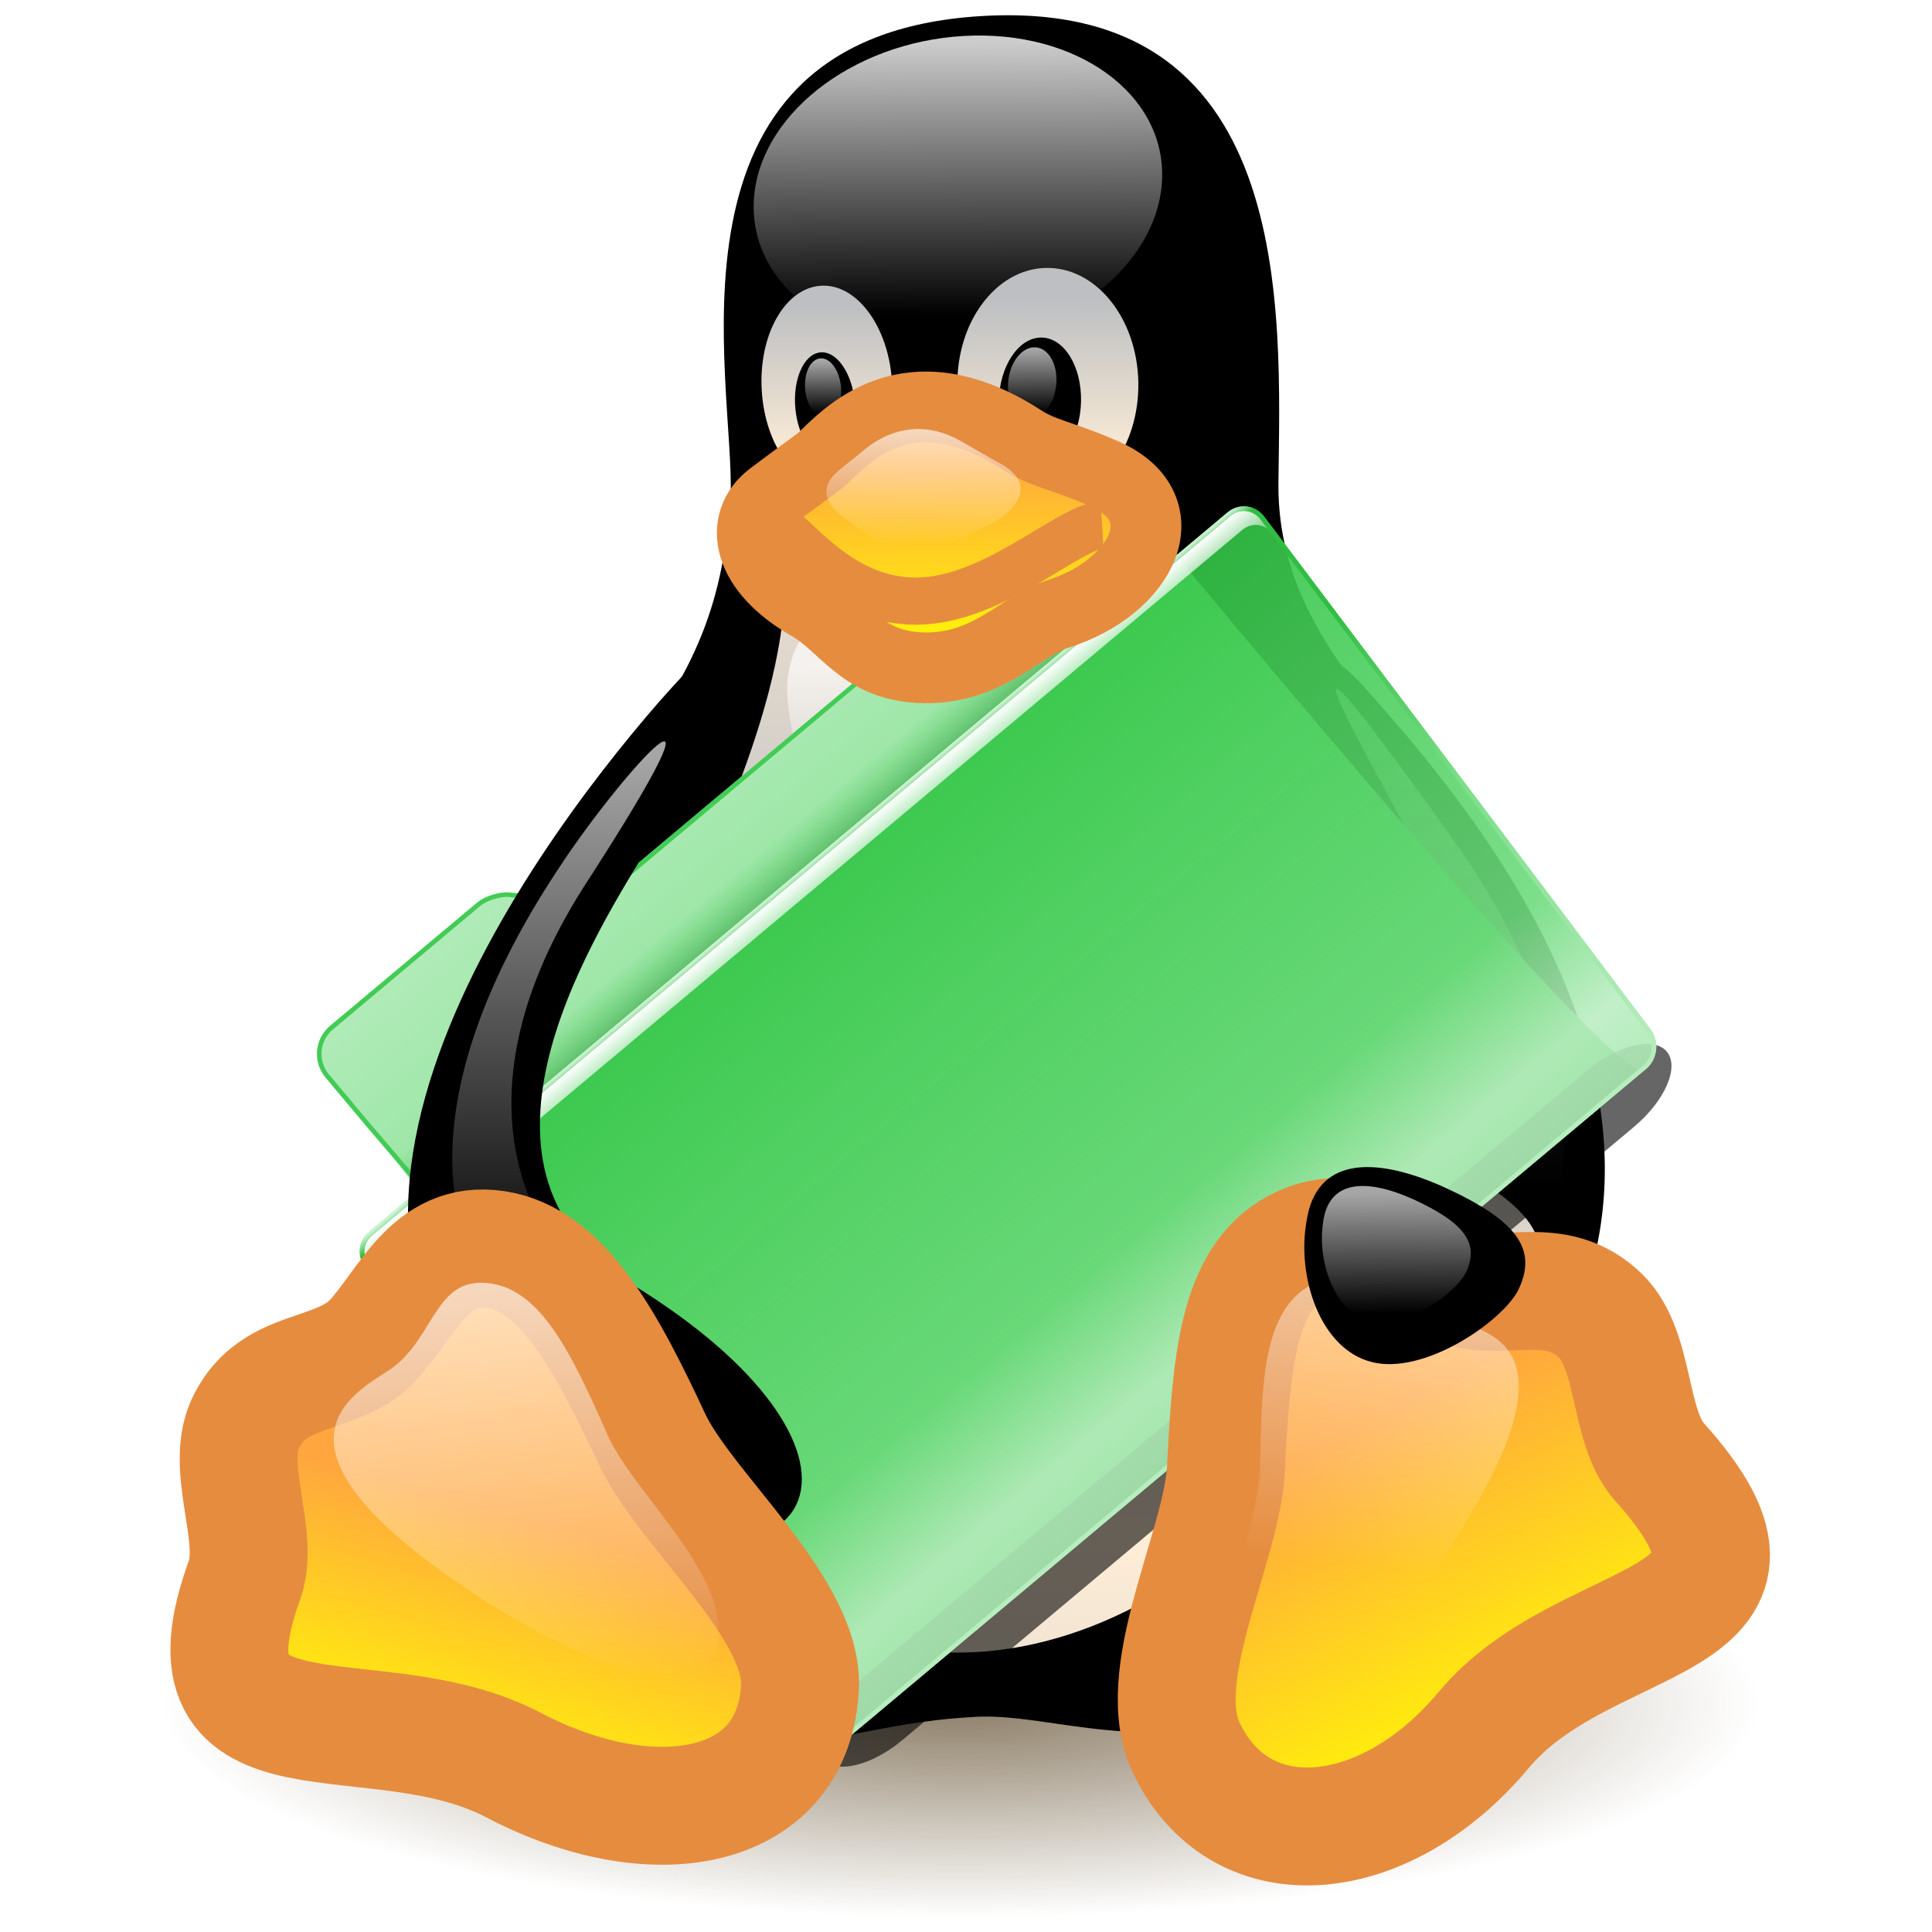 <?xml version="1.0" encoding="UTF-8" standalone="no"?>
<!-- Created with Inkscape (http://www.inkscape.org/) -->
<svg
   xmlns:svg="http://www.w3.org/2000/svg"
   xmlns="http://www.w3.org/2000/svg"
   xmlns:xlink="http://www.w3.org/1999/xlink"
   xmlns:inkscape="http://www.inkscape.org/namespaces/inkscape"
   version="1.0"
   width="128"
   height="128"
   id="svg2811">
  <defs
     id="defs2813">
    <linearGradient
       id="linearGradient2822">
      <stop
         id="stop2824"
         style="stop-color:#ffffff;stop-opacity:1"
         offset="0" />
      <stop
         id="stop2826"
         style="stop-color:#ffffff;stop-opacity:0"
         offset="1" />
    </linearGradient>
    <linearGradient
       x1="71.999"
       y1="14.258"
       x2="71.999"
       y2="19.958"
       id="XMLID_9_"
       gradientUnits="userSpaceOnUse"
       gradientTransform="matrix(1.003,0,0,1,-8.237,8)">
      <stop
         id="stop46"
         style="stop-color:#3eca51;stop-opacity:0"
         offset="0.25" />
      <stop
         id="stop48"
         style="stop-color:#2b9f3a;stop-opacity:1"
         offset="1" />
    </linearGradient>
    <filter
       x="-0.026"
       width="1.051"
       y="-0.384"
       height="1.768"
       id="filter2807">
      <feGaussianBlur
         inkscape:collect="always"
         stdDeviation="1.28"
         id="feGaussianBlur2809" />
    </filter>
    <linearGradient
       x1="22.414"
       y1="28.5"
       x2="22.414"
       y2="34.473"
       id="linearGradient2828"
       xlink:href="#linearGradient2822"
       gradientUnits="userSpaceOnUse"
       gradientTransform="translate(10,0)" />
    <linearGradient
       x1="72.001"
       y1="96"
       x2="72.001"
       y2="20"
       id="linearGradient2838"
       xlink:href="#XMLID_17_"
       gradientUnits="userSpaceOnUse"
       gradientTransform="matrix(1.003,0,0,1,-8.244,8)" />
    <clipPath
       id="clipPath2844">
      <path
         d="M 133.866,100.978 C 133.793,102.369 132.596,103.5 131.199,103.5 L 16.813,103.5 C 15.415,103.5 14.219,102.368 14.146,100.979 C 14.146,100.979 10.509,30.967 10.509,30.957 C 10.462,30.301 10.673,29.685 11.106,29.22 C 11.539,28.756 12.14,28.501 12.799,28.501 L 135.213,28.501 C 135.872,28.501 136.473,28.756 136.903,29.219 C 137.334,29.682 137.543,30.298 137.491,30.966 L 133.866,100.978 z"
         id="path2846"
         style="fill:#ff00bf" />
    </clipPath>
    <filter
       x="-0.012"
       width="1.025"
       y="-0.415"
       height="1.83"
       id="filter2848">
      <feGaussianBlur
         inkscape:collect="always"
         stdDeviation="0.654"
         id="feGaussianBlur2850" />
    </filter>
    <linearGradient
       x1="122.744"
       y1="127.868"
       x2="122.744"
       y2="20"
       id="linearGradient3109"
       xlink:href="#XMLID_16_"
       gradientUnits="userSpaceOnUse"
       gradientTransform="matrix(1.003,0,0,1,-8.238,8)" />
    <linearGradient
       x1="387.499"
       y1="110.239"
       x2="387.499"
       y2="21.673"
       id="XMLID_16_"
       gradientUnits="userSpaceOnUse"
       gradientTransform="matrix(1,0,0,-1,-289.5,-248.5)">
      <stop
         id="stop2895"
         style="stop-color:#73dc81;stop-opacity:1"
         offset="0" />
      <stop
         id="stop2897"
         style="stop-color:#8be296;stop-opacity:1"
         offset="0.139" />
      <stop
         id="stop2899"
         style="stop-color:#bceec3;stop-opacity:1"
         offset="0.369" />
      <stop
         id="stop2901"
         style="stop-color:#6edb7d;stop-opacity:1"
         offset="0.501" />
      <stop
         id="stop2903"
         style="stop-color:#31c645;stop-opacity:1"
         offset="1" />
    </linearGradient>
    <linearGradient
       x1="678.684"
       y1="633.542"
       x2="678.684"
       y2="535.412"
       id="XMLID_17_"
       gradientUnits="userSpaceOnUse"
       gradientTransform="matrix(1,0,0,0.652,-580.686,-685.196)">
      <stop
         id="stop2908"
         style="stop-color:#b8edbf;stop-opacity:1"
         offset="0" />
      <stop
         id="stop2910"
         style="stop-color:#7dde8a;stop-opacity:1"
         offset="0.486" />
      <stop
         id="stop2912"
         style="stop-color:#2fbd42;stop-opacity:1"
         offset="0.799" />
      <stop
         id="stop2914"
         style="stop-color:#2fbd42;stop-opacity:1"
         offset="0.98" />
      <stop
         id="stop2916"
         style="stop-color:#d9f6dd;stop-opacity:1"
         offset="1" />
    </linearGradient>
    <linearGradient
       x1="89.067"
       y1="-6.442"
       x2="89.067"
       y2="98.987"
       id="linearGradient3322"
       xlink:href="#XMLID_17_"
       gradientUnits="userSpaceOnUse"
       gradientTransform="translate(-8,8)" />
    <linearGradient
       x1="89.067"
       y1="-6.442"
       x2="89.067"
       y2="98.987"
       id="linearGradient2436"
       xlink:href="#XMLID_17_"
       gradientUnits="userSpaceOnUse"
       gradientTransform="translate(-8,8)" />
    <linearGradient
       x1="122.744"
       y1="127.868"
       x2="122.744"
       y2="20"
       id="linearGradient2438"
       xlink:href="#XMLID_16_"
       gradientUnits="userSpaceOnUse"
       gradientTransform="matrix(1.003,0,0,1,-8.238,8)" />
    <linearGradient
       x1="71.999"
       y1="14.258"
       x2="71.999"
       y2="19.958"
       id="linearGradient2440"
       xlink:href="#XMLID_9_"
       gradientUnits="userSpaceOnUse"
       gradientTransform="matrix(1.003,0,0,1,-8.237,8)" />
    <linearGradient
       x1="22.414"
       y1="28.5"
       x2="22.414"
       y2="34.473"
       id="linearGradient2442"
       xlink:href="#linearGradient2822"
       gradientUnits="userSpaceOnUse"
       gradientTransform="translate(10,0)" />
    <linearGradient
       x1="72.001"
       y1="96"
       x2="72.001"
       y2="20"
       id="linearGradient2444"
       xlink:href="#XMLID_17_"
       gradientUnits="userSpaceOnUse"
       gradientTransform="matrix(1.003,0,0,1,-8.244,8)" />
    <linearGradient
       x1="288.824"
       y1="398.854"
       x2="288.376"
       y2="482.559"
       id="linearGradient1439"
       xlink:href="#linearGradient167"
       gradientUnits="userSpaceOnUse"
       gradientTransform="scale(1.222,0.818)" />
    <linearGradient
       x1="284.687"
       y1="410.463"
       x2="285.459"
       y2="485.699"
       id="linearGradient1437"
       xlink:href="#linearGradient162"
       gradientUnits="userSpaceOnUse"
       gradientTransform="scale(1.219,0.821)" />
    <linearGradient
       x1="316.94"
       y1="474.018"
       x2="371.609"
       y2="582.635"
       id="linearGradient1435"
       xlink:href="#linearGradient167"
       gradientUnits="userSpaceOnUse"
       gradientTransform="scale(1.065,0.939)" />
    <linearGradient
       x1="223.101"
       y1="570.418"
       x2="230.535"
       y2="710.977"
       id="linearGradient1433"
       xlink:href="#linearGradient167"
       gradientUnits="userSpaceOnUse"
       gradientTransform="scale(1,1)" />
    <linearGradient
       x1="117.89"
       y1="587.236"
       x2="182.245"
       y2="704.731"
       id="linearGradient1431"
       xlink:href="#linearGradient167"
       gradientUnits="userSpaceOnUse"
       gradientTransform="scale(1.008,0.992)" />
    <linearGradient
       x1="218.117"
       y1="630.305"
       x2="203.127"
       y2="737.854"
       id="linearGradient1429"
       xlink:href="#linearGradient162"
       gradientUnits="userSpaceOnUse"
       gradientTransform="scale(1.01,0.99)" />
    <linearGradient
       x1="381.566"
       y1="655.731"
       x2="279.643"
       y2="386.666"
       id="linearGradient1427"
       xlink:href="#linearGradient153"
       gradientUnits="userSpaceOnUse"
       gradientTransform="scale(1.065,0.939)" />
    <linearGradient
       x1="236.254"
       y1="657.111"
       x2="212.51"
       y2="737.412"
       id="linearGradient1425"
       xlink:href="#linearGradient162"
       gradientUnits="userSpaceOnUse"
       gradientTransform="scale(1.012,0.989)" />
    <linearGradient
       x1="867.345"
       y1="234.739"
       x2="867.335"
       y2="314.839"
       id="linearGradient1423"
       xlink:href="#linearGradient167"
       gradientUnits="userSpaceOnUse"
       gradientTransform="scale(0.573,1.746)" />
    <linearGradient
       x1="411.221"
       y1="242.944"
       x2="411.221"
       y2="331.449"
       id="linearGradient1421"
       xlink:href="#linearGradient167"
       gradientUnits="userSpaceOnUse"
       gradientTransform="scale(0.572,1.749)" />
    <linearGradient
       x1="322.483"
       y1="435.268"
       x2="323.251"
       y2="488.483"
       id="linearGradient1419"
       xlink:href="#linearGradient167"
       gradientUnits="userSpaceOnUse"
       gradientTransform="scale(1.077,0.929)" />
    <linearGradient
       x1="320.751"
       y1="498.178"
       x2="321.322"
       y2="614.504"
       id="linearGradient1417"
       xlink:href="#linearGradient138"
       gradientUnits="userSpaceOnUse"
       gradientTransform="scale(1.075,0.93)" />
    <linearGradient
       x1="375.173"
       y1="419.785"
       x2="377.485"
       y2="324.038"
       id="linearGradient1415"
       xlink:href="#linearGradient153"
       gradientUnits="userSpaceOnUse"
       gradientTransform="scale(0.65,1.539)" />
    <linearGradient
       x1="437.579"
       y1="528.872"
       x2="437.579"
       y2="394.104"
       id="linearGradient1413"
       xlink:href="#linearGradient153"
       gradientUnits="userSpaceOnUse"
       gradientTransform="scale(0.813,1.23)"
       spreadMethod="reflect" />
    <linearGradient
       x1="389.635"
       y1="242.282"
       x2="387.069"
       y2="281.325"
       id="linearGradient1411"
       xlink:href="#linearGradient167"
       gradientUnits="userSpaceOnUse"
       gradientTransform="scale(0.816,1.225)" />
    <linearGradient
       x1="379.096"
       y1="240.927"
       x2="376.796"
       y2="281.016"
       id="linearGradient1409"
       xlink:href="#linearGradient167"
       gradientUnits="userSpaceOnUse"
       gradientTransform="scale(0.816,1.225)" />
    <linearGradient
       x1="381.387"
       y1="277.495"
       x2="380.552"
       y2="245.683"
       id="linearGradient1407"
       xlink:href="#linearGradient153"
       gradientUnits="userSpaceOnUse"
       gradientTransform="scale(0.816,1.225)" />
    <linearGradient
       x1="378.938"
       y1="278.602"
       x2="380.273"
       y2="243.916"
       id="linearGradient1405"
       xlink:href="#linearGradient153"
       gradientUnits="userSpaceOnUse"
       gradientTransform="scale(0.816,1.225)" />
    <linearGradient
       x1="303.018"
       y1="237.932"
       x2="297.086"
       y2="330.096"
       id="linearGradient1403"
       xlink:href="#linearGradient138"
       gradientUnits="userSpaceOnUse"
       gradientTransform="scale(1.116,0.896)" />
    <linearGradient
       x1="400.578"
       y1="369.53"
       x2="400.844"
       y2="304.079"
       id="linearGradient1401"
       xlink:href="#linearGradient153"
       gradientUnits="userSpaceOnUse"
       gradientTransform="scale(0.575,1.738)" />
    <radialGradient
       cx="446.778"
       cy="1219.412"
       r="195.072"
       fx="446.778"
       fy="1219.412"
       id="radialGradient1399"
       xlink:href="#linearGradient172"
       gradientUnits="userSpaceOnUse"
       gradientTransform="scale(1.045,0.957)" />
    <linearGradient
       x1="0.94"
       y1="1.293"
       x2="0.195"
       y2="-0.675"
       id="linearGradient178"
       xlink:href="#linearGradient153"
       gradientUnits="objectBoundingBox" />
    <radialGradient
       id="radialGradient176"
       xlink:href="#linearGradient172" />
    <radialGradient
       cx="0.5"
       cy="0.5"
       r="0.5"
       fx="0.5"
       fy="0.5"
       id="radialGradient171"
       xlink:href="#linearGradient172"
       gradientUnits="objectBoundingBox" />
    <linearGradient
       x1="0.5"
       y1="0.192"
       x2="0.508"
       y2="0.97"
       id="linearGradient166"
       xlink:href="#linearGradient162"
       gradientUnits="objectBoundingBox" />
    <linearGradient
       x1="0.604"
       y1="0.51"
       x2="0.464"
       y2="0.984"
       id="linearGradient165"
       xlink:href="#linearGradient162"
       gradientUnits="objectBoundingBox" />
    <linearGradient
       x1="0.501"
       y1="0.349"
       x2="0.412"
       y2="0.986"
       id="linearGradient161"
       xlink:href="#linearGradient162"
       gradientUnits="objectBoundingBox" />
    <linearGradient
       x1="0.462"
       y1="0.879"
       x2="0.492"
       y2="0.096"
       id="linearGradient159"
       xlink:href="#linearGradient153"
       gradientUnits="objectBoundingBox" />
    <linearGradient
       x1="0.517"
       y1="0.854"
       x2="0.498"
       y2="0.136"
       id="linearGradient158"
       xlink:href="#linearGradient153"
       gradientUnits="objectBoundingBox" />
    <linearGradient
       x1="0.492"
       y1="1.153"
       x2="0.495"
       y2="0.413"
       id="linearGradient157"
       xlink:href="#linearGradient153"
       gradientUnits="objectBoundingBox" />
    <linearGradient
       x1="0.436"
       y1="0.989"
       x2="0.454"
       y2="0.231"
       id="linearGradient156"
       xlink:href="#linearGradient153"
       gradientUnits="objectBoundingBox" />
    <linearGradient
       x1="0.5"
       y1="0.898"
       x2="0.5"
       y2="0.406"
       id="linearGradient152"
       xlink:href="#linearGradient153"
       gradientUnits="objectBoundingBox"
       spreadMethod="reflect" />
    <linearGradient
       x1="0.434"
       y1="0.022"
       x2="0.487"
       y2="1.026"
       id="linearGradient151"
       xlink:href="#linearGradient167"
       gradientUnits="objectBoundingBox" />
    <linearGradient
       x1="-0.305"
       y1="0.099"
       x2="0.156"
       y2="0.942"
       id="linearGradient150"
       xlink:href="#linearGradient167"
       gradientUnits="objectBoundingBox"
       gradientTransform="matrix(-0.929,0.284,0.435,0.944,-1.91327e-7,5.49908e-8)" />
    <linearGradient
       x1="0.5"
       y1="0.132"
       x2="0.504"
       y2="0.946"
       id="linearGradient149"
       xlink:href="#linearGradient138"
       gradientUnits="objectBoundingBox" />
    <linearGradient
       x1="0.508"
       y1="0.374"
       x2="0.516"
       y2="0.928"
       id="linearGradient148"
       xlink:href="#linearGradient167"
       gradientUnits="objectBoundingBox" />
    <linearGradient
       x1="0.5"
       y1="0.023"
       x2="0.5"
       y2="0.812"
       id="linearGradient147"
       xlink:href="#linearGradient167"
       gradientUnits="objectBoundingBox" />
    <linearGradient
       x1="0.572"
       y1="0.023"
       x2="0.571"
       y2="0.719"
       id="linearGradient146"
       xlink:href="#linearGradient167"
       gradientUnits="objectBoundingBox" />
    <linearGradient
       x1="0.467"
       y1="-0.036"
       x2="0.867"
       y2="0.759"
       id="linearGradient145"
       xlink:href="#linearGradient167"
       gradientUnits="objectBoundingBox" />
    <linearGradient
       x1="0.703"
       y1="0.059"
       x2="0.646"
       y2="0.941"
       id="linearGradient144"
       xlink:href="#linearGradient167"
       gradientUnits="objectBoundingBox" />
    <linearGradient
       x1="0.466"
       y1="0.029"
       x2="0.414"
       y2="0.934"
       id="linearGradient143"
       xlink:href="#linearGradient167"
       gradientUnits="objectBoundingBox" />
    <linearGradient
       x1="0.559"
       y1="0.031"
       x2="0.554"
       y2="0.945"
       id="linearGradient142"
       xlink:href="#linearGradient167"
       gradientUnits="objectBoundingBox" />
    <linearGradient
       x1="0.474"
       y1="0.02"
       x2="0.418"
       y2="0.901"
       id="linearGradient141"
       xlink:href="#linearGradient138"
       gradientUnits="objectBoundingBox" />
    <linearGradient
       id="linearGradient138">
      <stop
         id="stop139"
         style="stop-color:#ffffff;stop-opacity:0.8"
         offset="0" />
      <stop
         id="stop140"
         style="stop-color:#ffffff;stop-opacity:0"
         offset="1" />
    </linearGradient>
    <linearGradient
       id="linearGradient153">
      <stop
         id="stop154"
         style="stop-color:#ffeed7;stop-opacity:1"
         offset="0" />
      <stop
         id="stop155"
         style="stop-color:#bdbfc2;stop-opacity:1"
         offset="1" />
    </linearGradient>
    <linearGradient
       id="linearGradient162">
      <stop
         id="stop163"
         style="stop-color:#ffa63f;stop-opacity:1"
         offset="0" />
      <stop
         id="stop164"
         style="stop-color:#ffff00;stop-opacity:1"
         offset="1" />
    </linearGradient>
    <linearGradient
       id="linearGradient167">
      <stop
         id="stop168"
         style="stop-color:#ffffff;stop-opacity:0.65"
         offset="0" />
      <stop
         id="stop169"
         style="stop-color:#ffffff;stop-opacity:0"
         offset="1" />
    </linearGradient>
    <linearGradient
       id="linearGradient172">
      <stop
         id="stop173"
         style="stop-color:#3f2600;stop-opacity:0.6"
         offset="0" />
      <stop
         id="stop174"
         style="stop-color:#3f2600;stop-opacity:0"
         offset="1" />
    </linearGradient>
    <linearGradient
       x1="316.94"
       y1="474.018"
       x2="371.609"
       y2="582.635"
       id="linearGradient2610"
       xlink:href="#linearGradient167"
       gradientUnits="userSpaceOnUse"
       gradientTransform="scale(1.065,0.939)" />
    <linearGradient
       x1="288.824"
       y1="398.854"
       x2="288.376"
       y2="482.559"
       id="linearGradient2616"
       xlink:href="#linearGradient167"
       gradientUnits="userSpaceOnUse"
       gradientTransform="matrix(0.767,0,0,0.487,-238.122,-398.015)" />
    <linearGradient
       x1="284.687"
       y1="410.463"
       x2="285.459"
       y2="485.699"
       id="linearGradient2620"
       xlink:href="#linearGradient162"
       gradientUnits="userSpaceOnUse"
       gradientTransform="matrix(1.523,0,0,1.026,-445.034,-617.337)" />
    <linearGradient
       x1="223.101"
       y1="570.418"
       x2="230.535"
       y2="710.977"
       id="linearGradient2623"
       xlink:href="#linearGradient167"
       gradientUnits="userSpaceOnUse"
       gradientTransform="matrix(1.004,-5.2260066e-2,-1.740863e-2,1.046,-386.297,-478.298)" />
    <linearGradient
       x1="117.89"
       y1="587.236"
       x2="182.245"
       y2="704.731"
       id="linearGradient2626"
       xlink:href="#linearGradient167"
       gradientUnits="userSpaceOnUse"
       gradientTransform="matrix(-0.952,0.346,0.421,0.949,83.84,-514.174)" />
    <linearGradient
       x1="218.117"
       y1="630.305"
       x2="203.127"
       y2="737.854"
       id="linearGradient2629"
       xlink:href="#linearGradient162"
       gradientUnits="userSpaceOnUse"
       gradientTransform="matrix(-1.18,0.427,0.471,1.153,97.855,-663.653)" />
    <linearGradient
       x1="381.566"
       y1="655.731"
       x2="279.643"
       y2="386.666"
       id="linearGradient2632"
       xlink:href="#linearGradient153"
       gradientUnits="userSpaceOnUse"
       gradientTransform="matrix(0.637,0.286,-0.225,0.579,70.08,-309.368)" />
    <linearGradient
       x1="236.254"
       y1="657.111"
       x2="212.51"
       y2="737.412"
       id="linearGradient2635"
       xlink:href="#linearGradient162"
       gradientUnits="userSpaceOnUse"
       gradientTransform="matrix(1.264,0,0,1.236,-445.034,-617.337)" />
    <linearGradient
       x1="867.345"
       y1="234.739"
       x2="867.335"
       y2="314.839"
       id="linearGradient2638"
       xlink:href="#linearGradient167"
       gradientUnits="userSpaceOnUse"
       gradientTransform="matrix(0.716,0,0,2.183,-445.034,-617.337)" />
    <linearGradient
       x1="411.221"
       y1="242.944"
       x2="411.221"
       y2="331.449"
       id="linearGradient2641"
       xlink:href="#linearGradient167"
       gradientUnits="userSpaceOnUse"
       gradientTransform="matrix(0.715,0,0,2.186,-445.034,-617.337)" />
    <linearGradient
       x1="322.483"
       y1="435.268"
       x2="323.251"
       y2="488.483"
       id="linearGradient2644"
       xlink:href="#linearGradient167"
       gradientUnits="userSpaceOnUse"
       gradientTransform="matrix(1.278,0,0,0.991,-419.865,-549.91)" />
    <linearGradient
       x1="320.751"
       y1="498.178"
       x2="321.322"
       y2="614.504"
       id="linearGradient2647"
       xlink:href="#linearGradient138"
       gradientUnits="userSpaceOnUse"
       gradientTransform="matrix(1.399,0,0,1.14,-460.446,-603.389)" />
    <linearGradient
       x1="375.173"
       y1="419.785"
       x2="377.485"
       y2="324.038"
       id="linearGradient2651"
       xlink:href="#linearGradient153"
       gradientUnits="userSpaceOnUse"
       gradientTransform="matrix(0.903,-7.2174108e-2,0.157,2.004,-522.075,-615.77)" />
    <linearGradient
       x1="437.579"
       y1="528.872"
       x2="437.579"
       y2="394.104"
       id="linearGradient2654"
       xlink:href="#linearGradient153"
       gradientUnits="userSpaceOnUse"
       gradientTransform="matrix(1.016,0,0,1.538,-445.034,-618.062)"
       spreadMethod="reflect" />
    <linearGradient
       x1="389.635"
       y1="242.282"
       x2="387.069"
       y2="281.325"
       id="linearGradient2657"
       xlink:href="#linearGradient167"
       gradientUnits="userSpaceOnUse"
       gradientTransform="matrix(0.291,-3.3330306e-2,5.0610341e-2,0.488,-181.154,-334.841)" />
    <linearGradient
       x1="379.096"
       y1="240.927"
       x2="376.796"
       y2="281.016"
       id="linearGradient2660"
       xlink:href="#linearGradient167"
       gradientUnits="userSpaceOnUse"
       gradientTransform="matrix(-0.392,-2.9764582e-2,-5.7310058e-2,0.582,183.008,-362.82)" />
    <linearGradient
       x1="381.387"
       y1="277.495"
       x2="380.552"
       y2="245.683"
       id="linearGradient2665"
       xlink:href="#linearGradient153"
       gradientUnits="userSpaceOnUse"
       gradientTransform="matrix(-1.479,4.0425338e-2,3.8864067e-2,1.902,576.972,-734.609)" />
    <linearGradient
       x1="378.938"
       y1="278.602"
       x2="380.273"
       y2="243.916"
       id="linearGradient2668"
       xlink:href="#linearGradient153"
       gradientUnits="userSpaceOnUse"
       gradientTransform="matrix(1.065,-6.1672141e-2,9.4458503e-2,1.644,-485.731,-627.449)" />
    <linearGradient
       x1="303.018"
       y1="237.932"
       x2="297.086"
       y2="330.096"
       id="linearGradient2671"
       xlink:href="#linearGradient138"
       gradientUnits="userSpaceOnUse"
       gradientTransform="matrix(1.413,-7.9650304e-2,-4.1197678e-2,1.071,-428.345,-575.593)" />
    <linearGradient
       x1="400.578"
       y1="369.53"
       x2="400.844"
       y2="304.079"
       id="linearGradient2675"
       xlink:href="#linearGradient153"
       gradientUnits="userSpaceOnUse"
       gradientTransform="matrix(-0.965,-1.2915552e-2,-3.6719978e-2,2.557,543.092,-742.849)" />
    <radialGradient
       cx="446.778"
       cy="1219.412"
       r="195.072"
       fx="446.778"
       fy="1219.412"
       id="radialGradient2679"
       xlink:href="#linearGradient172"
       gradientUnits="userSpaceOnUse"
       gradientTransform="matrix(1.482,0,0,0.397,-669.283,-227.638)" />
    <linearGradient
       x1="22.414"
       y1="28.5"
       x2="22.414"
       y2="34.473"
       id="linearGradient2749"
       xlink:href="#linearGradient2822"
       gradientUnits="userSpaceOnUse"
       gradientTransform="translate(10,0)" />
    <linearGradient
       x1="288.824"
       y1="398.854"
       x2="288.376"
       y2="482.559"
       id="linearGradient2961"
       xlink:href="#linearGradient167"
       gradientUnits="userSpaceOnUse"
       gradientTransform="scale(1.222,0.818)" />
    <linearGradient
       x1="284.687"
       y1="410.463"
       x2="285.459"
       y2="485.699"
       id="linearGradient2959"
       xlink:href="#linearGradient162"
       gradientUnits="userSpaceOnUse"
       gradientTransform="scale(1.219,0.821)" />
    <linearGradient
       x1="316.94"
       y1="474.018"
       x2="371.609"
       y2="582.635"
       id="linearGradient2957"
       xlink:href="#linearGradient167"
       gradientUnits="userSpaceOnUse"
       gradientTransform="scale(1.065,0.939)" />
    <linearGradient
       x1="223.101"
       y1="570.418"
       x2="230.535"
       y2="710.977"
       id="linearGradient2955"
       xlink:href="#linearGradient167"
       gradientUnits="userSpaceOnUse"
       gradientTransform="scale(1,1)" />
    <linearGradient
       x1="117.89"
       y1="587.236"
       x2="182.245"
       y2="704.731"
       id="linearGradient2953"
       xlink:href="#linearGradient167"
       gradientUnits="userSpaceOnUse"
       gradientTransform="scale(1.008,0.992)" />
    <linearGradient
       x1="218.117"
       y1="630.305"
       x2="203.127"
       y2="737.854"
       id="linearGradient2951"
       xlink:href="#linearGradient162"
       gradientUnits="userSpaceOnUse"
       gradientTransform="scale(1.01,0.99)" />
    <linearGradient
       x1="381.566"
       y1="655.731"
       x2="279.643"
       y2="386.666"
       id="linearGradient2949"
       xlink:href="#linearGradient153"
       gradientUnits="userSpaceOnUse"
       gradientTransform="scale(1.065,0.939)" />
    <linearGradient
       x1="236.254"
       y1="657.111"
       x2="212.51"
       y2="737.412"
       id="linearGradient2947"
       xlink:href="#linearGradient162"
       gradientUnits="userSpaceOnUse"
       gradientTransform="scale(1.012,0.989)" />
    <linearGradient
       x1="867.345"
       y1="234.739"
       x2="867.335"
       y2="314.839"
       id="linearGradient2945"
       xlink:href="#linearGradient167"
       gradientUnits="userSpaceOnUse"
       gradientTransform="scale(0.573,1.746)" />
    <linearGradient
       x1="411.221"
       y1="242.944"
       x2="411.221"
       y2="331.449"
       id="linearGradient2943"
       xlink:href="#linearGradient167"
       gradientUnits="userSpaceOnUse"
       gradientTransform="scale(0.572,1.749)" />
    <linearGradient
       x1="322.483"
       y1="435.268"
       x2="323.251"
       y2="488.483"
       id="linearGradient2941"
       xlink:href="#linearGradient167"
       gradientUnits="userSpaceOnUse"
       gradientTransform="scale(1.077,0.929)" />
    <linearGradient
       x1="320.751"
       y1="498.178"
       x2="321.322"
       y2="614.504"
       id="linearGradient2939"
       xlink:href="#linearGradient138"
       gradientUnits="userSpaceOnUse"
       gradientTransform="scale(1.075,0.93)" />
    <linearGradient
       x1="375.173"
       y1="419.785"
       x2="377.485"
       y2="324.038"
       id="linearGradient2937"
       xlink:href="#linearGradient153"
       gradientUnits="userSpaceOnUse"
       gradientTransform="scale(0.65,1.539)" />
    <linearGradient
       x1="437.579"
       y1="528.872"
       x2="437.579"
       y2="394.104"
       id="linearGradient2935"
       xlink:href="#linearGradient153"
       gradientUnits="userSpaceOnUse"
       gradientTransform="scale(0.813,1.23)"
       spreadMethod="reflect" />
    <linearGradient
       x1="389.635"
       y1="242.282"
       x2="387.069"
       y2="281.325"
       id="linearGradient2933"
       xlink:href="#linearGradient167"
       gradientUnits="userSpaceOnUse"
       gradientTransform="scale(0.816,1.225)" />
    <linearGradient
       x1="379.096"
       y1="240.927"
       x2="376.796"
       y2="281.016"
       id="linearGradient2931"
       xlink:href="#linearGradient167"
       gradientUnits="userSpaceOnUse"
       gradientTransform="scale(0.816,1.225)" />
    <linearGradient
       x1="381.387"
       y1="277.495"
       x2="380.552"
       y2="245.683"
       id="linearGradient2929"
       xlink:href="#linearGradient153"
       gradientUnits="userSpaceOnUse"
       gradientTransform="scale(0.816,1.225)" />
    <linearGradient
       x1="378.938"
       y1="278.602"
       x2="380.273"
       y2="243.916"
       id="linearGradient2927"
       xlink:href="#linearGradient153"
       gradientUnits="userSpaceOnUse"
       gradientTransform="scale(0.816,1.225)" />
    <linearGradient
       x1="303.018"
       y1="237.932"
       x2="297.086"
       y2="330.096"
       id="linearGradient2925"
       xlink:href="#linearGradient138"
       gradientUnits="userSpaceOnUse"
       gradientTransform="scale(1.116,0.896)" />
    <linearGradient
       x1="400.578"
       y1="369.53"
       x2="400.844"
       y2="304.079"
       id="linearGradient2923"
       xlink:href="#linearGradient153"
       gradientUnits="userSpaceOnUse"
       gradientTransform="scale(0.575,1.738)" />
    <radialGradient
       cx="446.778"
       cy="1219.412"
       r="195.072"
       fx="446.778"
       fy="1219.412"
       id="radialGradient2921"
       xlink:href="#linearGradient172"
       gradientUnits="userSpaceOnUse"
       gradientTransform="scale(1.045,0.957)" />
    <linearGradient
       x1="0.94"
       y1="1.293"
       x2="0.195"
       y2="-0.675"
       id="linearGradient2919"
       xlink:href="#linearGradient153"
       gradientUnits="objectBoundingBox" />
    <radialGradient
       id="radialGradient2917"
       xlink:href="#linearGradient172" />
    <radialGradient
       cx="0.5"
       cy="0.5"
       r="0.5"
       fx="0.5"
       fy="0.5"
       id="radialGradient2915"
       xlink:href="#linearGradient172"
       gradientUnits="objectBoundingBox" />
    <linearGradient
       x1="0.5"
       y1="0.192"
       x2="0.508"
       y2="0.97"
       id="linearGradient2913"
       xlink:href="#linearGradient162"
       gradientUnits="objectBoundingBox" />
    <linearGradient
       x1="0.604"
       y1="0.51"
       x2="0.464"
       y2="0.984"
       id="linearGradient2911"
       xlink:href="#linearGradient162"
       gradientUnits="objectBoundingBox" />
    <linearGradient
       x1="0.501"
       y1="0.349"
       x2="0.412"
       y2="0.986"
       id="linearGradient2909"
       xlink:href="#linearGradient162"
       gradientUnits="objectBoundingBox" />
    <linearGradient
       x1="0.462"
       y1="0.879"
       x2="0.492"
       y2="0.096"
       id="linearGradient2907"
       xlink:href="#linearGradient153"
       gradientUnits="objectBoundingBox" />
    <linearGradient
       x1="0.517"
       y1="0.854"
       x2="0.498"
       y2="0.136"
       id="linearGradient2905"
       xlink:href="#linearGradient153"
       gradientUnits="objectBoundingBox" />
    <linearGradient
       x1="0.492"
       y1="1.153"
       x2="0.495"
       y2="0.413"
       id="linearGradient2903"
       xlink:href="#linearGradient153"
       gradientUnits="objectBoundingBox" />
    <linearGradient
       x1="0.436"
       y1="0.989"
       x2="0.454"
       y2="0.231"
       id="linearGradient2901"
       xlink:href="#linearGradient153"
       gradientUnits="objectBoundingBox" />
    <linearGradient
       x1="0.5"
       y1="0.898"
       x2="0.5"
       y2="0.406"
       id="linearGradient2899"
       xlink:href="#linearGradient153"
       gradientUnits="objectBoundingBox"
       spreadMethod="reflect" />
    <linearGradient
       x1="0.434"
       y1="0.022"
       x2="0.487"
       y2="1.026"
       id="linearGradient2897"
       xlink:href="#linearGradient167"
       gradientUnits="objectBoundingBox" />
    <linearGradient
       x1="-0.305"
       y1="0.099"
       x2="0.156"
       y2="0.942"
       id="linearGradient2895"
       xlink:href="#linearGradient167"
       gradientUnits="objectBoundingBox"
       gradientTransform="matrix(-0.929,0.284,0.435,0.944,-1.91327e-7,5.49908e-8)" />
    <linearGradient
       x1="0.5"
       y1="0.132"
       x2="0.504"
       y2="0.946"
       id="linearGradient2893"
       xlink:href="#linearGradient138"
       gradientUnits="objectBoundingBox" />
    <linearGradient
       x1="0.508"
       y1="0.374"
       x2="0.516"
       y2="0.928"
       id="linearGradient2891"
       xlink:href="#linearGradient167"
       gradientUnits="objectBoundingBox" />
    <linearGradient
       x1="0.5"
       y1="0.023"
       x2="0.5"
       y2="0.812"
       id="linearGradient2889"
       xlink:href="#linearGradient167"
       gradientUnits="objectBoundingBox" />
    <linearGradient
       x1="0.572"
       y1="0.023"
       x2="0.571"
       y2="0.719"
       id="linearGradient2887"
       xlink:href="#linearGradient167"
       gradientUnits="objectBoundingBox" />
    <linearGradient
       x1="0.467"
       y1="-0.036"
       x2="0.867"
       y2="0.759"
       id="linearGradient2885"
       xlink:href="#linearGradient167"
       gradientUnits="objectBoundingBox" />
    <linearGradient
       x1="0.703"
       y1="0.059"
       x2="0.646"
       y2="0.941"
       id="linearGradient2883"
       xlink:href="#linearGradient167"
       gradientUnits="objectBoundingBox" />
    <linearGradient
       x1="0.466"
       y1="0.029"
       x2="0.414"
       y2="0.934"
       id="linearGradient2881"
       xlink:href="#linearGradient167"
       gradientUnits="objectBoundingBox" />
    <linearGradient
       x1="0.559"
       y1="0.031"
       x2="0.554"
       y2="0.945"
       id="linearGradient2879"
       xlink:href="#linearGradient167"
       gradientUnits="objectBoundingBox" />
    <linearGradient
       x1="0.474"
       y1="0.02"
       x2="0.418"
       y2="0.901"
       id="linearGradient2877"
       xlink:href="#linearGradient138"
       gradientUnits="objectBoundingBox" />
    <linearGradient
       id="linearGradient2871">
      <stop
         id="stop2873"
         style="stop-color:#ffffff;stop-opacity:0.8"
         offset="0" />
      <stop
         id="stop2875"
         style="stop-color:#ffffff;stop-opacity:0"
         offset="1" />
    </linearGradient>
    <linearGradient
       id="linearGradient2865">
      <stop
         id="stop2867"
         style="stop-color:#ffeed7;stop-opacity:1"
         offset="0" />
      <stop
         id="stop2869"
         style="stop-color:#bdbfc2;stop-opacity:1"
         offset="1" />
    </linearGradient>
    <linearGradient
       id="linearGradient2859">
      <stop
         id="stop2861"
         style="stop-color:#ffa63f;stop-opacity:1"
         offset="0" />
      <stop
         id="stop2863"
         style="stop-color:#ffff00;stop-opacity:1"
         offset="1" />
    </linearGradient>
    <linearGradient
       id="linearGradient2853">
      <stop
         id="stop2855"
         style="stop-color:#ffffff;stop-opacity:0.65"
         offset="0" />
      <stop
         id="stop2857"
         style="stop-color:#ffffff;stop-opacity:0"
         offset="1" />
    </linearGradient>
    <linearGradient
       id="linearGradient2847">
      <stop
         id="stop2849"
         style="stop-color:#3f2600;stop-opacity:0.6"
         offset="0" />
      <stop
         id="stop2851"
         style="stop-color:#3f2600;stop-opacity:0"
         offset="1" />
    </linearGradient>
  </defs>
  <g
     transform="matrix(0.183,0,0,0.183,64.96,65.936)"
     id="g2704">
    <path
       d="M 281.827,256.221 C 281.827,298.97 152.409,333.625 -7.236,333.625 C -166.881,333.625 -296.299,298.97 -296.299,256.221 C -296.299,213.472 -166.881,178.817 -7.236,178.817 C 152.409,178.817 281.827,213.472 281.827,256.221 L 281.827,256.221 z"
       id="path175"
       style="fill:url(#radialGradient2679);stroke:none;stroke-width:1pt;stroke-linecap:butt;stroke-linejoin:miter" />
    <path
       d="M -165.5,172.963 C -193.485,132.684 -198.943,1.733 -133.642,-78.825 C -101.284,-117.472 -93.029,-144.406 -90.478,-180.566 C -88.742,-221.79 -119.634,-344.869 -3.124,-354.246 C 114.883,-363.661 108.546,-247.171 107.867,-185.527 C 107.303,-133.477 146.085,-103.976 172.612,-63.409 C 221.711,11.129 217.558,139.466 163.363,208.931 C 94.717,295.891 35.922,258.179 -3.124,261.344 C -76.24,265.346 -78.658,304.333 -165.5,172.963 z"
       id="path106"
       style="fill:#000000;stroke:none;stroke-width:1.25" />
    <path
       d="M 119.55,-55.791 C 139.815,-37.136 192.56,46.833 109.157,99.073 C 79.755,117.265 135.371,186.952 162.075,153.197 C 209.2,92.6 179.147,-3.904 150.877,-38.483 C 131.681,-62.995 102.326,-72.493 119.55,-55.791 z"
       id="path113"
       style="fill:url(#linearGradient2675);stroke:none;stroke-width:0.995" />
    <path
       d="M 113.818,-67.242 C 147.227,-40.246 208.056,54.796 119.334,116.53 C 90.195,135.778 145.157,196.47 176.019,165.425 C 283.32,57.514 173.219,-66.57 135.318,-109.229 C 101.445,-146.327 71.44,-100.464 113.818,-67.242 z"
       id="path111"
       style="fill:#000000;stroke:#000000;stroke-width:8.537" />
    <path
       d="M 65.743,-295.42 C 64.553,-264.472 30.495,-237.519 -10.328,-235.218 C -51.15,-232.917 -83.279,-256.14 -82.089,-287.088 C -80.899,-318.036 -46.841,-344.989 -6.018,-347.29 C 34.804,-349.591 66.933,-326.368 65.743,-295.42 z"
       id="path114"
       style="fill:url(#linearGradient2671);stroke:none;stroke-width:1.265" />
    <path
       d="M -32.016,-221.806 C -30.86,-201.688 -40.487,-184.768 -53.518,-184.014 C -66.549,-183.259 -78.049,-198.956 -79.204,-219.073 C -80.36,-239.19 -70.733,-256.11 -57.703,-256.865 C -44.672,-257.619 -33.172,-241.923 -32.016,-221.806 z"
       id="path115"
       style="fill:url(#linearGradient2668);stroke:none;stroke-width:1.179" />
    <path
       d="M -8.366,-220.265 C -7.89,-196.99 7.159,-178.522 25.248,-179.017 C 43.338,-179.511 57.616,-198.781 57.141,-222.056 C 56.665,-245.331 41.616,-263.799 23.527,-263.304 C 5.438,-262.81 -8.841,-243.54 -8.366,-220.265 z"
       id="path116"
       style="fill:url(#linearGradient2665);stroke:none;stroke-width:0.931" />
    <path
       d="M 6.621,-215.003 C 6.348,-202.226 12.793,-191.855 21.016,-191.837 C 29.239,-191.82 36.127,-202.163 36.4,-214.939 C 36.673,-227.716 30.228,-238.087 22.005,-238.105 C 13.782,-238.122 6.894,-227.779 6.621,-215.003 z"
       id="path117"
       style="fill:#000000;stroke:none;stroke-width:1.865" />
    <path
       d="M -45.505,-214.868 C -44.474,-204.292 -48.451,-195.133 -54.388,-194.41 C -60.326,-193.688 -65.975,-201.677 -67.006,-212.253 C -68.038,-222.829 -64.06,-231.989 -58.123,-232.711 C -52.185,-233.433 -46.536,-225.445 -45.505,-214.868 z"
       id="path118"
       style="fill:#000000;stroke:none;stroke-width:2.398" />
    <path
       d="M 10.043,-222.309 C 9.342,-215.183 12.663,-209.11 17.462,-208.746 C 22.26,-208.382 26.718,-213.864 27.419,-220.991 C 28.12,-228.117 24.799,-234.19 20.001,-234.554 C 15.203,-234.918 10.744,-229.436 10.043,-222.309 z"
       id="path121"
       style="fill:url(#linearGradient2660);stroke:none;stroke-width:3.192" />
    <path
       d="M -50.53,-220.476 C -49.911,-214.504 -52.299,-209.333 -55.864,-208.925 C -59.429,-208.517 -62.822,-213.028 -63.441,-218.999 C -64.06,-224.971 -61.672,-230.143 -58.106,-230.551 C -54.541,-230.959 -51.149,-226.448 -50.53,-220.476 z"
       id="path122"
       style="fill:url(#linearGradient2657);stroke:none;stroke-width:4.12" />
    <path
       d="M -121.657,1.219 C -105.612,-35.16 -71.514,-99.064 -70.788,-148.479 C -70.788,-187.781 46.936,-197.167 56.383,-157.926 C 65.831,-118.685 89.81,-59.822 105.071,-31.481 C 120.331,-3.141 164.832,86.888 117.426,165.451 C 74.73,235.006 -54.73,290.034 -123.837,156.005 C -147.09,109.496 -142.943,51.861 -121.657,1.219 z"
       id="path128"
       style="fill:url(#linearGradient2654);stroke:none;stroke-width:1.25" />
    <path
       d="M -136.164,-25.777 C -149.873,0.171 -178.402,68.416 -108.871,105.754 C -34.022,145.395 -34.382,226.98 -124.222,188.162 C -206.355,153.074 -170.044,11.293 -147.073,-22.63 C -132.012,-46.39 -109.423,-75.473 -136.164,-25.777 z"
       id="path112"
       style="fill:url(#linearGradient2651);stroke:none;stroke-width:1.158" />
    <path
       d="M 88.36,15.027 C 88.36,54.74 50.245,106.328 -15.193,105.865 C -82.677,106.423 -111.481,54.74 -111.481,15.027 C -111.481,-24.685 -66.716,-56.916 -11.56,-56.916 C 43.595,-56.916 88.36,-24.685 88.36,15.027 z"
       id="path125"
       style="font-size:12px;fill:url(#linearGradient2647);stroke:none;stroke-width:1.237;stroke-dasharray:none" />
    <path
       d="M 52.751,-109.962 C 52.024,-68.802 25.241,-59.093 -8.654,-59.093 C -42.551,-59.093 -67.154,-65.169 -70.061,-109.962 C -70.061,-138.041 -42.551,-154.29 -8.654,-154.29 C 25.241,-154.29 52.751,-138.041 52.751,-109.962 z"
       id="path127"
       style="font-size:12px;fill:url(#linearGradient2644);stroke:none;stroke-width:1.388;stroke-dasharray:none" />
    <path
       d="M 168.293,-32.937 C 149.145,-72.564 88.126,-172.815 171.201,-56.191 C 246.777,49.18 193.728,122.575 184.281,129.843 C 174.835,137.109 142.86,151.643 152.307,126.209 C 161.753,100.775 208.85,52.493 168.293,-32.937 z"
       id="path131"
       style="fill:url(#linearGradient2638);stroke:none;stroke-width:1.25" />
    <path
       d="M 199.582,108.105 C 191.815,122.67 159.797,145.782 138.458,139.758 C 116.685,133.85 106.88,100.893 111.144,75.951 C 115.102,47.862 138.458,46.466 167.747,60.321 C 199.235,75.658 208.758,88.802 199.582,108.105 z"
       id="path177"
       style="font-size:12px;fill:url(#linearGradient2632);stroke:none;stroke-width:2.855;stroke-dasharray:none" />
    <g
       transform="matrix(2.62,-2.196,2.196,2.62,-300.702,16.127)"
       id="layer1">
      <g
         transform="matrix(0.969,0,0,0.969,2,3.375)"
         id="g2416">
        <path
           d="M 117.983,19 C 117.992,17.35 116.65,16 115,16 L 44.961,16 L 38.375,9.414 C 37.597,8.636 36.061,8 34.961,8 L 14,8 C 11.8,8 10,9.8 10,12 L 10,19 C 10,19 11,104 7,104 L 121,104 C 117,104 117.983,19 117.983,19 z"
           id="path15"
           style="fill:url(#linearGradient2436);fill-opacity:1" />
        <g
           transform="matrix(1.003,0,0,1,-8.237,8)"
           id="g17"
           style="opacity:0.6;filter:url(#filter2807)">
          <path
             d="M 132,96 C 132,98.2 128.4,100 124,100 L 20,100 C 15.6,100 12,98.2 12,96 C 12,93.8 15.6,92 20,92 L 124,92 C 128.4,92 132,93.8 132,96 z"
             id="path19" />
        </g>
        <path
           d="M 124.366,101.004 C 124.28,102.652 122.854,104 121.198,104 L 6.813,104 C 5.157,104 3.732,102.652 3.644,101.004 L 0.008,30.992 C -0.112,29.347 1.144,28 2.799,28 L 125.212,28 C 126.867,28 128.118,29.346 127.991,30.991 L 124.366,101.004 z"
           id="path30"
           style="opacity:0.9;fill:url(#linearGradient2438);fill-opacity:1" />
        <path
           d="M 10.58,28 C 10.551,23.609 10.516,20.392 10.5,19 L 10.5,12 C 10.5,10.07 12.07,8.5 14.001,8.5 L 34.965,8.5 C 35.937,8.5 37.339,9.081 38.026,9.768 L 44.759,16.5 L 115.016,16.5 C 115.681,16.5 116.305,16.76 116.776,17.233 C 117.247,17.706 117.505,18.333 117.501,18.997 C 117.501,18.997 117.573,18.925 117.61,18.888 C 117.488,19.495 117.475,21.062 117.447,25.161 L 117.437,28 L 117.929,28 C 117.96,22.468 118,19 118,19 C 118.009,17.35 116.667,16 115.016,16 L 44.966,16 L 38.379,9.414 C 37.601,8.636 36.065,8 34.965,8 L 14.001,8 C 11.8,8 10,9.8 10,12 L 10,19 C 10,19 10.041,22.468 10.073,28 L 10.58,28 z"
           id="path32"
           style="fill:#42cc55;fill-opacity:1" />
        <path
           d="M 9.885,22 C 9.894,23.75 9.903,25.755 9.911,28 L 118.095,28 C 118.104,25.755 118.113,23.75 118.121,22 L 9.885,22 z"
           id="path50"
           style="opacity:0.5;fill:url(#linearGradient2440);fill-opacity:1" />
        <path
           d="M 12.812,28.5 C 12.153,28.5 11.527,28.755 11.094,29.219 C 10.661,29.684 10.453,30.313 10.5,30.969 C 10.5,30.969 10.56,32.233 10.562,32.281 C 10.648,31.886 10.815,31.518 11.094,31.219 C 11.527,30.755 12.153,30.5 12.812,30.5 L 135.219,30.5 C 135.878,30.5 136.476,30.756 136.906,31.219 C 137.183,31.517 137.354,31.883 137.438,32.281 L 137.5,30.969 C 137.551,30.301 137.337,29.682 136.906,29.219 C 136.476,28.756 135.878,28.5 135.219,28.5 L 12.812,28.5 z"
           transform="translate(-10,0)"
           clip-path="url(#clipPath2844)"
           id="path2788"
           style="fill:url(#linearGradient2749);fill-opacity:1;filter:url(#filter2848)" />
        <path
           d="M 125.213,28 L 2.799,28 C 1.144,28 -0.112,29.347 0.008,30.992 L 3.645,101.004 C 3.732,102.652 5.157,104 6.813,104 L 121.199,104 C 122.855,104 124.281,102.652 124.367,101.004 L 127.991,30.991 C 128.118,29.346 126.868,28 125.213,28 z M 123.866,100.978 C 123.793,102.369 122.596,103.5 121.199,103.5 L 6.813,103.5 C 5.415,103.5 4.219,102.368 4.146,100.979 C 4.146,100.979 0.509,30.967 0.509,30.957 C 0.462,30.301 0.673,29.685 1.106,29.22 C 1.539,28.756 2.14,28.501 2.799,28.501 L 125.213,28.501 C 125.872,28.501 126.473,28.756 126.903,29.219 C 127.334,29.682 127.543,30.298 127.491,30.966 L 123.866,100.978 z"
           id="path2836"
           style="fill:url(#linearGradient2444);fill-opacity:1" />
      </g>
    </g>
    <g
       id="g2683">
      <path
         d="M 181.909,266.335 C 218.988,221.37 301.299,230.594 245.788,168.942 C 234.043,155.725 237.549,127.07 223.281,114.967 C 206.309,100.126 187.588,112.298 170.386,104.536 C 153.153,96.217 135.141,80.043 114.105,91.547 C 93.07,103.051 90.807,132.978 88.823,172.156 C 87.084,200.377 61.368,247.568 75.021,273.498 C 95.044,313.707 146.556,308.383 181.909,266.335 z"
         id="path133"
         style="fill:url(#linearGradient2629);stroke:#e68c3f;stroke-width:42.684" />
      <path
         d="M 165.783,206.23 C 223.178,121.509 180.401,122.126 166.073,115.718 C 151.703,108.852 136.461,95.546 119.563,104.92 C 102.665,114.294 101.698,138.82 101.234,170.93 C 100.646,194.058 81.283,232.5 92.929,253.964 C 106.898,278.984 140.8,242.645 165.783,206.23 z"
         id="path134"
         style="fill:url(#linearGradient2626);stroke:none;stroke-width:1.525" />
    </g>
    <g
       transform="translate(-630.488,-449.832)"
       id="g2606">
      <path
         d="M 415.072,495.764 C 412.065,520.67 379.259,572.391 345.554,577.298 C 311.294,582.634 279.122,543.238 271.407,506.184 C 261.518,464.978 293.994,448.584 343.345,449.557 C 396.646,451.211 417.466,463.448 415.072,495.764 z"
         transform="matrix(0.516,0.215,-0.207,0.495,713.3,222.559)"
         id="path136"
         style="font-size:12px;fill:#000000;stroke:none;stroke-width:2.855" />
      <path
         d="M 415.072,495.764 C 412.065,520.67 379.259,572.391 345.554,577.298 C 311.294,582.634 279.122,543.238 271.407,506.184 C 261.518,464.978 293.994,448.584 343.345,449.557 C 396.646,451.211 417.466,463.448 415.072,495.764 z"
         transform="matrix(0.351,0.149,-0.129,0.343,724.522,318.291)"
         id="path137"
         style="font-size:12px;fill:url(#linearGradient2610);stroke:none;stroke-width:2.855" />
    </g>
    <g
       id="g2691">
      <path
         d="M -124.393,-55.187 C -146.224,-19.552 -198.614,64.579 -128.503,108.216 C -34.042,166.16 -60.787,224.105 -147.002,171.934 C -268.388,99.104 -161.783,-47.586 -113.088,-103.489 C -57.533,-166.239 -102.395,-92.13 -124.393,-55.187 z"
         id="path109"
         style="fill:#000000;stroke:#000000;stroke-width:8.537" />
      <path
         d="M -152.178,-46.744 C -130.033,-80.489 -83.409,-132.199 -143.457,-39.477 C -192.145,36.826 -161.46,85.864 -145.637,99.321 C -99.978,140.024 -101.929,167.258 -137.643,145.829 C -214.674,100.046 -198.687,23.019 -152.178,-46.744 z"
         id="path129"
         style="fill:url(#linearGradient2641);stroke:none;stroke-width:1.25" />
    </g>
    <g
       id="g2695">
      <path
         d="M -168.89,278.814 C -219.443,252.044 -292.955,283.969 -266.268,211.231 C -260.923,194.684 -274.237,169.971 -265.542,153.824 C -255.368,134.201 -233.567,138.563 -220.485,125.481 C -207.588,111.868 -199.412,88.42 -175.43,92.054 C -151.45,95.688 -135.499,125.13 -118.75,161.09 C -106.397,186.888 -62.574,223.17 -65.438,252.038 C -68.808,296.413 -119.222,304.775 -168.89,278.814 z"
         id="path132"
         style="fill:url(#linearGradient2635);stroke:#e68c3f;stroke-width:42.684" />
      <path
         d="M -180.639,218.429 C -266.543,162.82 -226.358,143.94 -213.317,135.205 C -197.679,124.003 -197.557,102.171 -178.34,104.208 C -159.124,106.245 -147.937,129.903 -134.981,159.287 C -125.414,180.352 -92.586,208.191 -94.934,232.499 C -98.033,260.986 -143.427,242.21 -180.639,218.429 z"
         id="path135"
         style="fill:url(#linearGradient2623);stroke:none;stroke-width:1.525" />
    </g>
    <g
       id="g2699">
      <path
         d="M -57.592,-193.926 C -48.658,-202.389 -26.578,-227.759 14.86,-201.12 C 22.562,-196.107 28.812,-195.649 43.636,-189.301 C 73.293,-177.115 59.113,-147.727 27.706,-137.916 C 14.258,-133.555 2.036,-117.221 -22.455,-118.617 C -43.373,-119.839 -48.854,-133.46 -61.703,-141 C -84.539,-153.889 -87.909,-171.317 -75.578,-180.566 C -63.245,-189.815 -58.422,-193.14 -57.592,-193.926 z"
         id="path119"
         style="fill:url(#linearGradient2620);stroke:#e68c3f;stroke-width:25.61" />
      <path
         d="M 44.03,-170.281 C 31.676,-169.555 4.788,-142.667 -23.553,-142.667 C -51.894,-142.667 -68.608,-168.829 -72.968,-168.829"
         id="path120"
         style="fill:none;stroke:#e68c3f;stroke-width:17.074" />
      <path
         d="M -43.507,-196.246 C -39.019,-200.278 -24.864,-211.345 -6.092,-200.015 C -2.137,-197.772 1.947,-195.33 8.021,-191.995 C 20.053,-184.997 14.094,-174.912 -0.321,-168.532 C -6.862,-165.854 -17.646,-159.945 -25.858,-160.359 C -34.983,-161.197 -40.886,-167.149 -46.934,-171.025 C -58.028,-178.353 -57.355,-184.27 -52.201,-189.197 C -48.305,-192.58 -43.924,-195.871 -43.507,-196.246 z"
         id="path123"
         style="fill:url(#linearGradient2616);stroke:none" />
    </g>
  </g>
</svg>
